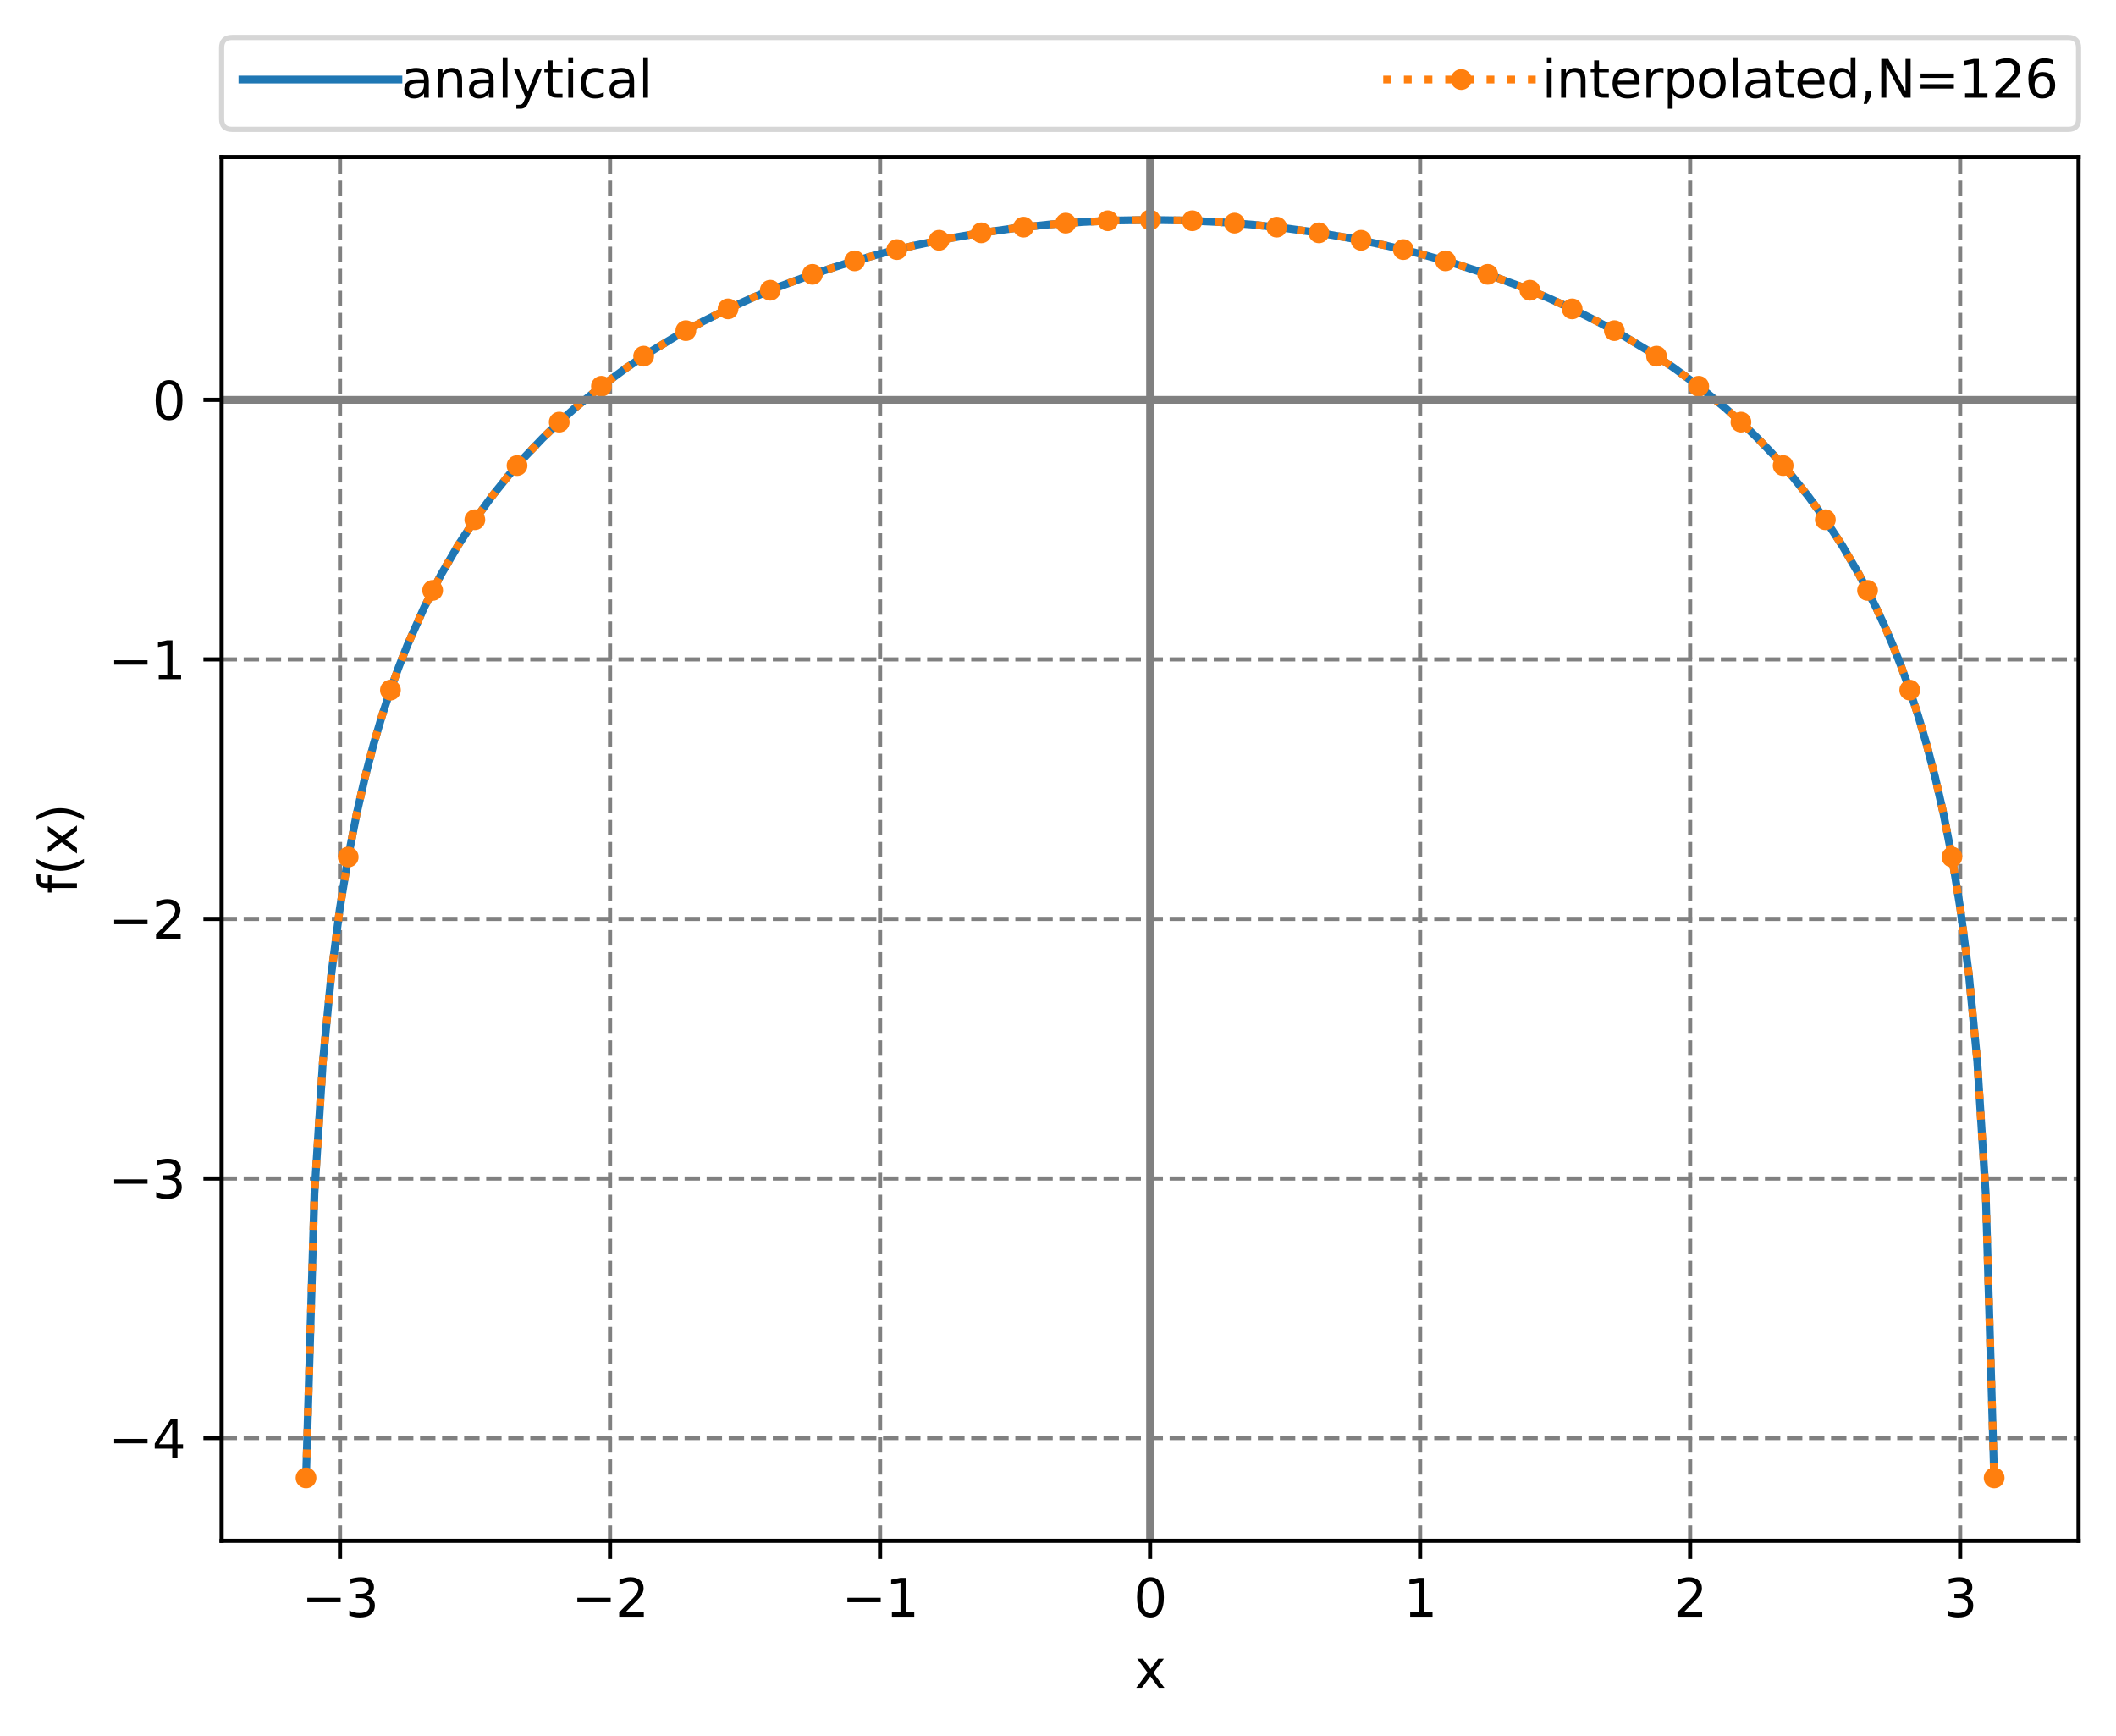 <?xml version="1.0" encoding="utf-8" standalone="no"?>
<!DOCTYPE svg PUBLIC "-//W3C//DTD SVG 1.1//EN"
  "http://www.w3.org/Graphics/SVG/1.1/DTD/svg11.dtd">
<svg xmlns:xlink="http://www.w3.org/1999/xlink" width="406.94pt" height="333.869pt" viewBox="0 0 406.94 333.869" xmlns="http://www.w3.org/2000/svg" version="1.1">
 <defs>
  <style type="text/css">*{stroke-linejoin: round; stroke-linecap: butt}</style>
 </defs>
 <g id="figure_1">
  <g id="patch_1">
   <path d="M 0 333.869 
L 406.94 333.869 
L 406.94 0 
L 0 0 
z
" style="fill: #ffffff"/>
  </g>
  <g id="axes_1">
   <g id="patch_2">
    <path d="M 42.62 296.312 
L 399.74 296.312 
L 399.74 30.2 
L 42.62 30.2 
z
" style="fill: #ffffff"/>
   </g>
   <g id="matplotlib.axis_1">
    <g id="xtick_1">
     <g id="line2d_1">
      <path d="M 65.39 296.312 
L 65.39 30.2 
" clip-path="url(#p2332caac70)" style="fill: none; stroke-dasharray: 2.96,1.28; stroke-dashoffset: 0; stroke: #808080; stroke-width: 0.8"/>
     </g>
     <g id="line2d_2">
      <defs>
       <path id="m7785d125b6" d="M 0 0 
L 0 3.5 
" style="stroke: #000000; stroke-width: 0.8"/>
      </defs>
      <g>
       <use xlink:href="#m7785d125b6" x="65.39" y="296.312" style="stroke: #000000; stroke-width: 0.8"/>
      </g>
     </g>
     <g id="text_1">
      <!-- −3 -->
      <g transform="translate(58.019 310.911) scale(0.1 -0.1)">
       <defs>
        <path id="DejaVuSans-2212" d="M 678 2272 
L 4684 2272 
L 4684 1741 
L 678 1741 
L 678 2272 
z
" transform="scale(0.016)"/>
        <path id="DejaVuSans-33" d="M 2597 2516 
Q 3050 2419 3304 2112 
Q 3559 1806 3559 1356 
Q 3559 666 3084 287 
Q 2609 -91 1734 -91 
Q 1441 -91 1130 -33 
Q 819 25 488 141 
L 488 750 
Q 750 597 1062 519 
Q 1375 441 1716 441 
Q 2309 441 2620 675 
Q 2931 909 2931 1356 
Q 2931 1769 2642 2001 
Q 2353 2234 1838 2234 
L 1294 2234 
L 1294 2753 
L 1863 2753 
Q 2328 2753 2575 2939 
Q 2822 3125 2822 3475 
Q 2822 3834 2567 4026 
Q 2313 4219 1838 4219 
Q 1578 4219 1281 4162 
Q 984 4106 628 3988 
L 628 4550 
Q 988 4650 1302 4700 
Q 1616 4750 1894 4750 
Q 2613 4750 3031 4423 
Q 3450 4097 3450 3541 
Q 3450 3153 3228 2886 
Q 3006 2619 2597 2516 
z
" transform="scale(0.016)"/>
       </defs>
       <use xlink:href="#DejaVuSans-2212"/>
       <use xlink:href="#DejaVuSans-33" x="83.789"/>
      </g>
     </g>
    </g>
    <g id="xtick_2">
     <g id="line2d_3">
      <path d="M 117.32 296.312 
L 117.32 30.2 
" clip-path="url(#p2332caac70)" style="fill: none; stroke-dasharray: 2.96,1.28; stroke-dashoffset: 0; stroke: #808080; stroke-width: 0.8"/>
     </g>
     <g id="line2d_4">
      <g>
       <use xlink:href="#m7785d125b6" x="117.32" y="296.312" style="stroke: #000000; stroke-width: 0.8"/>
      </g>
     </g>
     <g id="text_2">
      <!-- −2 -->
      <g transform="translate(109.949 310.911) scale(0.1 -0.1)">
       <defs>
        <path id="DejaVuSans-32" d="M 1228 531 
L 3431 531 
L 3431 0 
L 469 0 
L 469 531 
Q 828 903 1448 1529 
Q 2069 2156 2228 2338 
Q 2531 2678 2651 2914 
Q 2772 3150 2772 3378 
Q 2772 3750 2511 3984 
Q 2250 4219 1831 4219 
Q 1534 4219 1204 4116 
Q 875 4013 500 3803 
L 500 4441 
Q 881 4594 1212 4672 
Q 1544 4750 1819 4750 
Q 2544 4750 2975 4387 
Q 3406 4025 3406 3419 
Q 3406 3131 3298 2873 
Q 3191 2616 2906 2266 
Q 2828 2175 2409 1742 
Q 1991 1309 1228 531 
z
" transform="scale(0.016)"/>
       </defs>
       <use xlink:href="#DejaVuSans-2212"/>
       <use xlink:href="#DejaVuSans-32" x="83.789"/>
      </g>
     </g>
    </g>
    <g id="xtick_3">
     <g id="line2d_5">
      <path d="M 169.25 296.312 
L 169.25 30.2 
" clip-path="url(#p2332caac70)" style="fill: none; stroke-dasharray: 2.96,1.28; stroke-dashoffset: 0; stroke: #808080; stroke-width: 0.8"/>
     </g>
     <g id="line2d_6">
      <g>
       <use xlink:href="#m7785d125b6" x="169.25" y="296.312" style="stroke: #000000; stroke-width: 0.8"/>
      </g>
     </g>
     <g id="text_3">
      <!-- −1 -->
      <g transform="translate(161.879 310.911) scale(0.1 -0.1)">
       <defs>
        <path id="DejaVuSans-31" d="M 794 531 
L 1825 531 
L 1825 4091 
L 703 3866 
L 703 4441 
L 1819 4666 
L 2450 4666 
L 2450 531 
L 3481 531 
L 3481 0 
L 794 0 
L 794 531 
z
" transform="scale(0.016)"/>
       </defs>
       <use xlink:href="#DejaVuSans-2212"/>
       <use xlink:href="#DejaVuSans-31" x="83.789"/>
      </g>
     </g>
    </g>
    <g id="xtick_4">
     <g id="line2d_7">
      <path d="M 221.18 296.312 
L 221.18 30.2 
" clip-path="url(#p2332caac70)" style="fill: none; stroke-dasharray: 2.96,1.28; stroke-dashoffset: 0; stroke: #808080; stroke-width: 0.8"/>
     </g>
     <g id="line2d_8">
      <g>
       <use xlink:href="#m7785d125b6" x="221.18" y="296.312" style="stroke: #000000; stroke-width: 0.8"/>
      </g>
     </g>
     <g id="text_4">
      <!-- 0 -->
      <g transform="translate(217.999 310.911) scale(0.1 -0.1)">
       <defs>
        <path id="DejaVuSans-30" d="M 2034 4250 
Q 1547 4250 1301 3770 
Q 1056 3291 1056 2328 
Q 1056 1369 1301 889 
Q 1547 409 2034 409 
Q 2525 409 2770 889 
Q 3016 1369 3016 2328 
Q 3016 3291 2770 3770 
Q 2525 4250 2034 4250 
z
M 2034 4750 
Q 2819 4750 3233 4129 
Q 3647 3509 3647 2328 
Q 3647 1150 3233 529 
Q 2819 -91 2034 -91 
Q 1250 -91 836 529 
Q 422 1150 422 2328 
Q 422 3509 836 4129 
Q 1250 4750 2034 4750 
z
" transform="scale(0.016)"/>
       </defs>
       <use xlink:href="#DejaVuSans-30"/>
      </g>
     </g>
    </g>
    <g id="xtick_5">
     <g id="line2d_9">
      <path d="M 273.11 296.312 
L 273.11 30.2 
" clip-path="url(#p2332caac70)" style="fill: none; stroke-dasharray: 2.96,1.28; stroke-dashoffset: 0; stroke: #808080; stroke-width: 0.8"/>
     </g>
     <g id="line2d_10">
      <g>
       <use xlink:href="#m7785d125b6" x="273.11" y="296.312" style="stroke: #000000; stroke-width: 0.8"/>
      </g>
     </g>
     <g id="text_5">
      <!-- 1 -->
      <g transform="translate(269.929 310.911) scale(0.1 -0.1)">
       <use xlink:href="#DejaVuSans-31"/>
      </g>
     </g>
    </g>
    <g id="xtick_6">
     <g id="line2d_11">
      <path d="M 325.04 296.312 
L 325.04 30.2 
" clip-path="url(#p2332caac70)" style="fill: none; stroke-dasharray: 2.96,1.28; stroke-dashoffset: 0; stroke: #808080; stroke-width: 0.8"/>
     </g>
     <g id="line2d_12">
      <g>
       <use xlink:href="#m7785d125b6" x="325.04" y="296.312" style="stroke: #000000; stroke-width: 0.8"/>
      </g>
     </g>
     <g id="text_6">
      <!-- 2 -->
      <g transform="translate(321.859 310.911) scale(0.1 -0.1)">
       <use xlink:href="#DejaVuSans-32"/>
      </g>
     </g>
    </g>
    <g id="xtick_7">
     <g id="line2d_13">
      <path d="M 376.97 296.312 
L 376.97 30.2 
" clip-path="url(#p2332caac70)" style="fill: none; stroke-dasharray: 2.96,1.28; stroke-dashoffset: 0; stroke: #808080; stroke-width: 0.8"/>
     </g>
     <g id="line2d_14">
      <g>
       <use xlink:href="#m7785d125b6" x="376.97" y="296.312" style="stroke: #000000; stroke-width: 0.8"/>
      </g>
     </g>
     <g id="text_7">
      <!-- 3 -->
      <g transform="translate(373.789 310.911) scale(0.1 -0.1)">
       <use xlink:href="#DejaVuSans-33"/>
      </g>
     </g>
    </g>
    <g id="text_8">
     <!-- x -->
     <g transform="translate(218.221 324.589) scale(0.1 -0.1)">
      <defs>
       <path id="DejaVuSans-78" d="M 3513 3500 
L 2247 1797 
L 3578 0 
L 2900 0 
L 1881 1375 
L 863 0 
L 184 0 
L 1544 1831 
L 300 3500 
L 978 3500 
L 1906 2253 
L 2834 3500 
L 3513 3500 
z
" transform="scale(0.016)"/>
      </defs>
      <use xlink:href="#DejaVuSans-78"/>
     </g>
    </g>
   </g>
   <g id="matplotlib.axis_2">
    <g id="ytick_1">
     <g id="line2d_15">
      <path d="M 42.62 276.55 
L 399.74 276.55 
" clip-path="url(#p2332caac70)" style="fill: none; stroke-dasharray: 2.96,1.28; stroke-dashoffset: 0; stroke: #808080; stroke-width: 0.8"/>
     </g>
     <g id="line2d_16">
      <defs>
       <path id="m625b867281" d="M 0 0 
L -3.5 0 
" style="stroke: #000000; stroke-width: 0.8"/>
      </defs>
      <g>
       <use xlink:href="#m625b867281" x="42.62" y="276.55" style="stroke: #000000; stroke-width: 0.8"/>
      </g>
     </g>
     <g id="text_9">
      <!-- −4 -->
      <g transform="translate(20.878 280.349) scale(0.1 -0.1)">
       <defs>
        <path id="DejaVuSans-34" d="M 2419 4116 
L 825 1625 
L 2419 1625 
L 2419 4116 
z
M 2253 4666 
L 3047 4666 
L 3047 1625 
L 3713 1625 
L 3713 1100 
L 3047 1100 
L 3047 0 
L 2419 0 
L 2419 1100 
L 313 1100 
L 313 1709 
L 2253 4666 
z
" transform="scale(0.016)"/>
       </defs>
       <use xlink:href="#DejaVuSans-2212"/>
       <use xlink:href="#DejaVuSans-34" x="83.789"/>
      </g>
     </g>
    </g>
    <g id="ytick_2">
     <g id="line2d_17">
      <path d="M 42.62 226.636 
L 399.74 226.636 
" clip-path="url(#p2332caac70)" style="fill: none; stroke-dasharray: 2.96,1.28; stroke-dashoffset: 0; stroke: #808080; stroke-width: 0.8"/>
     </g>
     <g id="line2d_18">
      <g>
       <use xlink:href="#m625b867281" x="42.62" y="226.636" style="stroke: #000000; stroke-width: 0.8"/>
      </g>
     </g>
     <g id="text_10">
      <!-- −3 -->
      <g transform="translate(20.878 230.435) scale(0.1 -0.1)">
       <use xlink:href="#DejaVuSans-2212"/>
       <use xlink:href="#DejaVuSans-33" x="83.789"/>
      </g>
     </g>
    </g>
    <g id="ytick_3">
     <g id="line2d_19">
      <path d="M 42.62 176.722 
L 399.74 176.722 
" clip-path="url(#p2332caac70)" style="fill: none; stroke-dasharray: 2.96,1.28; stroke-dashoffset: 0; stroke: #808080; stroke-width: 0.8"/>
     </g>
     <g id="line2d_20">
      <g>
       <use xlink:href="#m625b867281" x="42.62" y="176.722" style="stroke: #000000; stroke-width: 0.8"/>
      </g>
     </g>
     <g id="text_11">
      <!-- −2 -->
      <g transform="translate(20.878 180.521) scale(0.1 -0.1)">
       <use xlink:href="#DejaVuSans-2212"/>
       <use xlink:href="#DejaVuSans-32" x="83.789"/>
      </g>
     </g>
    </g>
    <g id="ytick_4">
     <g id="line2d_21">
      <path d="M 42.62 126.808 
L 399.74 126.808 
" clip-path="url(#p2332caac70)" style="fill: none; stroke-dasharray: 2.96,1.28; stroke-dashoffset: 0; stroke: #808080; stroke-width: 0.8"/>
     </g>
     <g id="line2d_22">
      <g>
       <use xlink:href="#m625b867281" x="42.62" y="126.808" style="stroke: #000000; stroke-width: 0.8"/>
      </g>
     </g>
     <g id="text_12">
      <!-- −1 -->
      <g transform="translate(20.878 130.607) scale(0.1 -0.1)">
       <use xlink:href="#DejaVuSans-2212"/>
       <use xlink:href="#DejaVuSans-31" x="83.789"/>
      </g>
     </g>
    </g>
    <g id="ytick_5">
     <g id="line2d_23">
      <path d="M 42.62 76.894 
L 399.74 76.894 
" clip-path="url(#p2332caac70)" style="fill: none; stroke-dasharray: 2.96,1.28; stroke-dashoffset: 0; stroke: #808080; stroke-width: 0.8"/>
     </g>
     <g id="line2d_24">
      <g>
       <use xlink:href="#m625b867281" x="42.62" y="76.894" style="stroke: #000000; stroke-width: 0.8"/>
      </g>
     </g>
     <g id="text_13">
      <!-- 0 -->
      <g transform="translate(29.258 80.693) scale(0.1 -0.1)">
       <use xlink:href="#DejaVuSans-30"/>
      </g>
     </g>
    </g>
    <g id="text_14">
     <!-- f(x) -->
     <g transform="translate(14.798 171.877) rotate(-90) scale(0.1 -0.1)">
      <defs>
       <path id="DejaVuSans-66" d="M 2375 4863 
L 2375 4384 
L 1825 4384 
Q 1516 4384 1395 4259 
Q 1275 4134 1275 3809 
L 1275 3500 
L 2222 3500 
L 2222 3053 
L 1275 3053 
L 1275 0 
L 697 0 
L 697 3053 
L 147 3053 
L 147 3500 
L 697 3500 
L 697 3744 
Q 697 4328 969 4595 
Q 1241 4863 1831 4863 
L 2375 4863 
z
" transform="scale(0.016)"/>
       <path id="DejaVuSans-28" d="M 1984 4856 
Q 1566 4138 1362 3434 
Q 1159 2731 1159 2009 
Q 1159 1288 1364 580 
Q 1569 -128 1984 -844 
L 1484 -844 
Q 1016 -109 783 600 
Q 550 1309 550 2009 
Q 550 2706 781 3412 
Q 1013 4119 1484 4856 
L 1984 4856 
z
" transform="scale(0.016)"/>
       <path id="DejaVuSans-29" d="M 513 4856 
L 1013 4856 
Q 1481 4119 1714 3412 
Q 1947 2706 1947 2009 
Q 1947 1309 1714 600 
Q 1481 -109 1013 -844 
L 513 -844 
Q 928 -128 1133 580 
Q 1338 1288 1338 2009 
Q 1338 2731 1133 3434 
Q 928 4138 513 4856 
z
" transform="scale(0.016)"/>
      </defs>
      <use xlink:href="#DejaVuSans-66"/>
      <use xlink:href="#DejaVuSans-28" x="35.205"/>
      <use xlink:href="#DejaVuSans-78" x="74.219"/>
      <use xlink:href="#DejaVuSans-29" x="133.398"/>
     </g>
    </g>
   </g>
   <g id="line2d_25">
    <path d="M 58.853 284.216 
L 60.476 229.551 
L 62.1 204.095 
L 63.723 187.327 
L 65.346 174.807 
L 66.969 164.816 
L 68.593 156.506 
L 70.216 149.394 
L 71.839 143.182 
L 73.462 137.668 
L 75.086 132.714 
L 76.709 128.22 
L 78.332 124.107 
L 81.579 116.811 
L 84.825 110.489 
L 88.072 104.922 
L 91.318 99.958 
L 94.565 95.488 
L 97.812 91.431 
L 101.058 87.724 
L 104.305 84.319 
L 107.551 81.177 
L 110.798 78.268 
L 115.668 74.284 
L 120.537 70.696 
L 125.407 67.452 
L 130.277 64.509 
L 135.147 61.834 
L 140.017 59.4 
L 144.886 57.184 
L 149.756 55.167 
L 156.249 52.761 
L 162.742 50.653 
L 169.236 48.818 
L 175.729 47.237 
L 182.222 45.894 
L 188.715 44.776 
L 195.208 43.874 
L 201.701 43.179 
L 208.194 42.688 
L 214.687 42.394 
L 221.18 42.296 
L 227.673 42.394 
L 234.166 42.688 
L 240.66 43.179 
L 247.153 43.874 
L 253.646 44.776 
L 260.139 45.894 
L 266.632 47.237 
L 273.125 48.818 
L 279.618 50.653 
L 286.111 52.761 
L 292.604 55.167 
L 297.474 57.184 
L 302.344 59.4 
L 307.214 61.834 
L 312.084 64.509 
L 316.953 67.452 
L 321.823 70.696 
L 326.693 74.284 
L 331.563 78.268 
L 334.809 81.177 
L 338.056 84.319 
L 341.302 87.724 
L 344.549 91.431 
L 347.796 95.488 
L 351.042 99.958 
L 354.289 104.922 
L 357.535 110.489 
L 360.782 116.811 
L 362.405 120.32 
L 364.028 124.107 
L 365.652 128.22 
L 367.275 132.714 
L 368.898 137.668 
L 370.521 143.182 
L 372.145 149.394 
L 373.768 156.506 
L 375.391 164.816 
L 377.014 174.807 
L 378.638 187.327 
L 380.261 204.095 
L 381.884 229.551 
L 383.508 284.216 
L 383.508 284.216 
" clip-path="url(#p2332caac70)" style="fill: none; stroke: #1f77b4; stroke-width: 1.5; stroke-linecap: square"/>
   </g>
   <g id="line2d_26">
    <path d="M 58.853 284.216 
L 60.476 229.551 
L 62.1 204.095 
L 63.723 187.327 
L 65.346 174.807 
L 66.969 164.816 
L 68.593 156.506 
L 70.216 149.394 
L 71.839 143.182 
L 73.462 137.668 
L 75.086 132.714 
L 76.709 128.22 
L 78.332 124.107 
L 81.579 116.811 
L 84.825 110.489 
L 88.072 104.922 
L 91.318 99.958 
L 94.565 95.488 
L 97.812 91.431 
L 101.058 87.724 
L 104.305 84.319 
L 107.551 81.177 
L 110.798 78.268 
L 115.668 74.284 
L 120.537 70.696 
L 125.407 67.452 
L 130.277 64.509 
L 135.147 61.834 
L 140.017 59.4 
L 144.886 57.184 
L 149.756 55.167 
L 156.249 52.761 
L 162.742 50.653 
L 169.236 48.818 
L 175.729 47.237 
L 182.222 45.894 
L 188.715 44.776 
L 195.208 43.874 
L 201.701 43.179 
L 208.194 42.688 
L 214.687 42.394 
L 221.18 42.296 
L 227.673 42.394 
L 234.166 42.688 
L 240.66 43.179 
L 247.153 43.874 
L 253.646 44.776 
L 260.139 45.894 
L 266.632 47.237 
L 273.125 48.818 
L 279.618 50.653 
L 286.111 52.761 
L 292.604 55.167 
L 297.474 57.184 
L 302.344 59.4 
L 307.214 61.834 
L 312.084 64.509 
L 316.953 67.452 
L 321.823 70.696 
L 326.693 74.284 
L 331.563 78.268 
L 334.809 81.177 
L 338.056 84.319 
L 341.302 87.724 
L 344.549 91.431 
L 347.796 95.488 
L 351.042 99.958 
L 354.289 104.922 
L 357.535 110.489 
L 360.782 116.811 
L 362.405 120.32 
L 364.028 124.107 
L 365.652 128.22 
L 367.275 132.714 
L 368.898 137.668 
L 370.521 143.182 
L 372.145 149.394 
L 373.768 156.506 
L 375.391 164.816 
L 377.014 174.807 
L 378.638 187.327 
L 380.261 204.095 
L 381.884 229.551 
L 383.508 284.216 
L 383.508 284.216 
" clip-path="url(#p2332caac70)" style="fill: none; stroke-dasharray: 1.5,2.475; stroke-dashoffset: 0; stroke: #ff7f0e; stroke-width: 1.5"/>
    <defs>
     <path id="m84a8ee4a27" d="M 0 1.5 
C 0.398 1.5 0.779 1.342 1.061 1.061 
C 1.342 0.779 1.5 0.398 1.5 0 
C 1.5 -0.398 1.342 -0.779 1.061 -1.061 
C 0.779 -1.342 0.398 -1.5 0 -1.5 
C -0.398 -1.5 -0.779 -1.342 -1.061 -1.061 
C -1.342 -0.779 -1.5 -0.398 -1.5 0 
C -1.5 0.398 -1.342 0.779 -1.061 1.061 
C -0.779 1.342 -0.398 1.5 0 1.5 
z
" style="stroke: #ff7f0e"/>
    </defs>
    <g clip-path="url(#p2332caac70)">
     <use xlink:href="#m84a8ee4a27" x="58.853" y="284.216" style="fill: #ff7f0e; stroke: #ff7f0e"/>
     <use xlink:href="#m84a8ee4a27" x="66.969" y="164.816" style="fill: #ff7f0e; stroke: #ff7f0e"/>
     <use xlink:href="#m84a8ee4a27" x="75.086" y="132.714" style="fill: #ff7f0e; stroke: #ff7f0e"/>
     <use xlink:href="#m84a8ee4a27" x="83.202" y="113.544" style="fill: #ff7f0e; stroke: #ff7f0e"/>
     <use xlink:href="#m84a8ee4a27" x="91.318" y="99.958" style="fill: #ff7f0e; stroke: #ff7f0e"/>
     <use xlink:href="#m84a8ee4a27" x="99.435" y="89.537" style="fill: #ff7f0e; stroke: #ff7f0e"/>
     <use xlink:href="#m84a8ee4a27" x="107.551" y="81.177" style="fill: #ff7f0e; stroke: #ff7f0e"/>
     <use xlink:href="#m84a8ee4a27" x="115.668" y="74.284" style="fill: #ff7f0e; stroke: #ff7f0e"/>
     <use xlink:href="#m84a8ee4a27" x="123.784" y="68.498" style="fill: #ff7f0e; stroke: #ff7f0e"/>
     <use xlink:href="#m84a8ee4a27" x="131.9" y="63.589" style="fill: #ff7f0e; stroke: #ff7f0e"/>
     <use xlink:href="#m84a8ee4a27" x="140.017" y="59.4" style="fill: #ff7f0e; stroke: #ff7f0e"/>
     <use xlink:href="#m84a8ee4a27" x="148.133" y="55.818" style="fill: #ff7f0e; stroke: #ff7f0e"/>
     <use xlink:href="#m84a8ee4a27" x="156.249" y="52.761" style="fill: #ff7f0e; stroke: #ff7f0e"/>
     <use xlink:href="#m84a8ee4a27" x="164.366" y="50.17" style="fill: #ff7f0e; stroke: #ff7f0e"/>
     <use xlink:href="#m84a8ee4a27" x="172.482" y="47.997" style="fill: #ff7f0e; stroke: #ff7f0e"/>
     <use xlink:href="#m84a8ee4a27" x="180.598" y="46.208" style="fill: #ff7f0e; stroke: #ff7f0e"/>
     <use xlink:href="#m84a8ee4a27" x="188.715" y="44.776" style="fill: #ff7f0e; stroke: #ff7f0e"/>
     <use xlink:href="#m84a8ee4a27" x="196.831" y="43.681" style="fill: #ff7f0e; stroke: #ff7f0e"/>
     <use xlink:href="#m84a8ee4a27" x="204.948" y="42.909" style="fill: #ff7f0e; stroke: #ff7f0e"/>
     <use xlink:href="#m84a8ee4a27" x="213.064" y="42.449" style="fill: #ff7f0e; stroke: #ff7f0e"/>
     <use xlink:href="#m84a8ee4a27" x="221.18" y="42.296" style="fill: #ff7f0e; stroke: #ff7f0e"/>
     <use xlink:href="#m84a8ee4a27" x="229.297" y="42.449" style="fill: #ff7f0e; stroke: #ff7f0e"/>
     <use xlink:href="#m84a8ee4a27" x="237.413" y="42.909" style="fill: #ff7f0e; stroke: #ff7f0e"/>
     <use xlink:href="#m84a8ee4a27" x="245.529" y="43.681" style="fill: #ff7f0e; stroke: #ff7f0e"/>
     <use xlink:href="#m84a8ee4a27" x="253.646" y="44.776" style="fill: #ff7f0e; stroke: #ff7f0e"/>
     <use xlink:href="#m84a8ee4a27" x="261.762" y="46.208" style="fill: #ff7f0e; stroke: #ff7f0e"/>
     <use xlink:href="#m84a8ee4a27" x="269.878" y="47.997" style="fill: #ff7f0e; stroke: #ff7f0e"/>
     <use xlink:href="#m84a8ee4a27" x="277.995" y="50.17" style="fill: #ff7f0e; stroke: #ff7f0e"/>
     <use xlink:href="#m84a8ee4a27" x="286.111" y="52.761" style="fill: #ff7f0e; stroke: #ff7f0e"/>
     <use xlink:href="#m84a8ee4a27" x="294.228" y="55.818" style="fill: #ff7f0e; stroke: #ff7f0e"/>
     <use xlink:href="#m84a8ee4a27" x="302.344" y="59.4" style="fill: #ff7f0e; stroke: #ff7f0e"/>
     <use xlink:href="#m84a8ee4a27" x="310.46" y="63.589" style="fill: #ff7f0e; stroke: #ff7f0e"/>
     <use xlink:href="#m84a8ee4a27" x="318.577" y="68.498" style="fill: #ff7f0e; stroke: #ff7f0e"/>
     <use xlink:href="#m84a8ee4a27" x="326.693" y="74.284" style="fill: #ff7f0e; stroke: #ff7f0e"/>
     <use xlink:href="#m84a8ee4a27" x="334.809" y="81.177" style="fill: #ff7f0e; stroke: #ff7f0e"/>
     <use xlink:href="#m84a8ee4a27" x="342.926" y="89.537" style="fill: #ff7f0e; stroke: #ff7f0e"/>
     <use xlink:href="#m84a8ee4a27" x="351.042" y="99.958" style="fill: #ff7f0e; stroke: #ff7f0e"/>
     <use xlink:href="#m84a8ee4a27" x="359.158" y="113.544" style="fill: #ff7f0e; stroke: #ff7f0e"/>
     <use xlink:href="#m84a8ee4a27" x="367.275" y="132.714" style="fill: #ff7f0e; stroke: #ff7f0e"/>
     <use xlink:href="#m84a8ee4a27" x="375.391" y="164.816" style="fill: #ff7f0e; stroke: #ff7f0e"/>
     <use xlink:href="#m84a8ee4a27" x="383.508" y="284.216" style="fill: #ff7f0e; stroke: #ff7f0e"/>
    </g>
   </g>
   <g id="line2d_27">
    <path d="M 42.62 76.894 
L 399.74 76.894 
" clip-path="url(#p2332caac70)" style="fill: none; stroke: #808080; stroke-width: 1.5; stroke-linecap: square"/>
   </g>
   <g id="line2d_28">
    <path d="M 221.18 296.312 
L 221.18 30.2 
" clip-path="url(#p2332caac70)" style="fill: none; stroke: #808080; stroke-width: 1.5; stroke-linecap: square"/>
   </g>
   <g id="patch_3">
    <path d="M 42.62 296.312 
L 42.62 30.2 
" style="fill: none; stroke: #000000; stroke-width: 0.8; stroke-linejoin: miter; stroke-linecap: square"/>
   </g>
   <g id="patch_4">
    <path d="M 399.74 296.312 
L 399.74 30.2 
" style="fill: none; stroke: #000000; stroke-width: 0.8; stroke-linejoin: miter; stroke-linecap: square"/>
   </g>
   <g id="patch_5">
    <path d="M 42.62 296.312 
L 399.74 296.312 
" style="fill: none; stroke: #000000; stroke-width: 0.8; stroke-linejoin: miter; stroke-linecap: square"/>
   </g>
   <g id="patch_6">
    <path d="M 42.62 30.2 
L 399.74 30.2 
" style="fill: none; stroke: #000000; stroke-width: 0.8; stroke-linejoin: miter; stroke-linecap: square"/>
   </g>
   <g id="legend_1">
    <g id="patch_7">
     <path d="M 44.62 24.878 
L 397.74 24.878 
Q 399.74 24.878 399.74 22.878 
L 399.74 9.2 
Q 399.74 7.2 397.74 7.2 
L 44.62 7.2 
Q 42.62 7.2 42.62 9.2 
L 42.62 22.878 
Q 42.62 24.878 44.62 24.878 
z
" style="fill: #ffffff; opacity: 0.8; stroke: #cccccc; stroke-linejoin: miter"/>
    </g>
    <g id="line2d_29">
     <path d="M 46.62 15.298 
L 61.62 15.298 
L 76.62 15.298 
" style="fill: none; stroke: #1f77b4; stroke-width: 1.5; stroke-linecap: square"/>
    </g>
    <g id="text_15">
     <!-- analytical -->
     <g transform="translate(77.12 18.798) scale(0.1 -0.1)">
      <defs>
       <path id="DejaVuSans-61" d="M 2194 1759 
Q 1497 1759 1228 1600 
Q 959 1441 959 1056 
Q 959 750 1161 570 
Q 1363 391 1709 391 
Q 2188 391 2477 730 
Q 2766 1069 2766 1631 
L 2766 1759 
L 2194 1759 
z
M 3341 1997 
L 3341 0 
L 2766 0 
L 2766 531 
Q 2569 213 2275 61 
Q 1981 -91 1556 -91 
Q 1019 -91 701 211 
Q 384 513 384 1019 
Q 384 1609 779 1909 
Q 1175 2209 1959 2209 
L 2766 2209 
L 2766 2266 
Q 2766 2663 2505 2880 
Q 2244 3097 1772 3097 
Q 1472 3097 1187 3025 
Q 903 2953 641 2809 
L 641 3341 
Q 956 3463 1253 3523 
Q 1550 3584 1831 3584 
Q 2591 3584 2966 3190 
Q 3341 2797 3341 1997 
z
" transform="scale(0.016)"/>
       <path id="DejaVuSans-6e" d="M 3513 2113 
L 3513 0 
L 2938 0 
L 2938 2094 
Q 2938 2591 2744 2837 
Q 2550 3084 2163 3084 
Q 1697 3084 1428 2787 
Q 1159 2491 1159 1978 
L 1159 0 
L 581 0 
L 581 3500 
L 1159 3500 
L 1159 2956 
Q 1366 3272 1645 3428 
Q 1925 3584 2291 3584 
Q 2894 3584 3203 3211 
Q 3513 2838 3513 2113 
z
" transform="scale(0.016)"/>
       <path id="DejaVuSans-6c" d="M 603 4863 
L 1178 4863 
L 1178 0 
L 603 0 
L 603 4863 
z
" transform="scale(0.016)"/>
       <path id="DejaVuSans-79" d="M 2059 -325 
Q 1816 -950 1584 -1140 
Q 1353 -1331 966 -1331 
L 506 -1331 
L 506 -850 
L 844 -850 
Q 1081 -850 1212 -737 
Q 1344 -625 1503 -206 
L 1606 56 
L 191 3500 
L 800 3500 
L 1894 763 
L 2988 3500 
L 3597 3500 
L 2059 -325 
z
" transform="scale(0.016)"/>
       <path id="DejaVuSans-74" d="M 1172 4494 
L 1172 3500 
L 2356 3500 
L 2356 3053 
L 1172 3053 
L 1172 1153 
Q 1172 725 1289 603 
Q 1406 481 1766 481 
L 2356 481 
L 2356 0 
L 1766 0 
Q 1100 0 847 248 
Q 594 497 594 1153 
L 594 3053 
L 172 3053 
L 172 3500 
L 594 3500 
L 594 4494 
L 1172 4494 
z
" transform="scale(0.016)"/>
       <path id="DejaVuSans-69" d="M 603 3500 
L 1178 3500 
L 1178 0 
L 603 0 
L 603 3500 
z
M 603 4863 
L 1178 4863 
L 1178 4134 
L 603 4134 
L 603 4863 
z
" transform="scale(0.016)"/>
       <path id="DejaVuSans-63" d="M 3122 3366 
L 3122 2828 
Q 2878 2963 2633 3030 
Q 2388 3097 2138 3097 
Q 1578 3097 1268 2742 
Q 959 2388 959 1747 
Q 959 1106 1268 751 
Q 1578 397 2138 397 
Q 2388 397 2633 464 
Q 2878 531 3122 666 
L 3122 134 
Q 2881 22 2623 -34 
Q 2366 -91 2075 -91 
Q 1284 -91 818 406 
Q 353 903 353 1747 
Q 353 2603 823 3093 
Q 1294 3584 2113 3584 
Q 2378 3584 2631 3529 
Q 2884 3475 3122 3366 
z
" transform="scale(0.016)"/>
      </defs>
      <use xlink:href="#DejaVuSans-61"/>
      <use xlink:href="#DejaVuSans-6e" x="61.279"/>
      <use xlink:href="#DejaVuSans-61" x="124.658"/>
      <use xlink:href="#DejaVuSans-6c" x="185.938"/>
      <use xlink:href="#DejaVuSans-79" x="213.721"/>
      <use xlink:href="#DejaVuSans-74" x="272.9"/>
      <use xlink:href="#DejaVuSans-69" x="312.109"/>
      <use xlink:href="#DejaVuSans-63" x="339.893"/>
      <use xlink:href="#DejaVuSans-61" x="394.873"/>
      <use xlink:href="#DejaVuSans-6c" x="456.152"/>
     </g>
    </g>
    <g id="line2d_30">
     <path d="M 266.018 15.298 
L 281.018 15.298 
L 296.018 15.298 
" style="fill: none; stroke-dasharray: 1.5,2.475; stroke-dashoffset: 0; stroke: #ff7f0e; stroke-width: 1.5"/>
     <g>
      <use xlink:href="#m84a8ee4a27" x="281.018" y="15.298" style="fill: #ff7f0e; stroke: #ff7f0e"/>
     </g>
    </g>
    <g id="text_16">
     <!-- interpolated,N=126 -->
     <g transform="translate(296.518 18.798) scale(0.1 -0.1)">
      <defs>
       <path id="DejaVuSans-65" d="M 3597 1894 
L 3597 1613 
L 953 1613 
Q 991 1019 1311 708 
Q 1631 397 2203 397 
Q 2534 397 2845 478 
Q 3156 559 3463 722 
L 3463 178 
Q 3153 47 2828 -22 
Q 2503 -91 2169 -91 
Q 1331 -91 842 396 
Q 353 884 353 1716 
Q 353 2575 817 3079 
Q 1281 3584 2069 3584 
Q 2775 3584 3186 3129 
Q 3597 2675 3597 1894 
z
M 3022 2063 
Q 3016 2534 2758 2815 
Q 2500 3097 2075 3097 
Q 1594 3097 1305 2825 
Q 1016 2553 972 2059 
L 3022 2063 
z
" transform="scale(0.016)"/>
       <path id="DejaVuSans-72" d="M 2631 2963 
Q 2534 3019 2420 3045 
Q 2306 3072 2169 3072 
Q 1681 3072 1420 2755 
Q 1159 2438 1159 1844 
L 1159 0 
L 581 0 
L 581 3500 
L 1159 3500 
L 1159 2956 
Q 1341 3275 1631 3429 
Q 1922 3584 2338 3584 
Q 2397 3584 2469 3576 
Q 2541 3569 2628 3553 
L 2631 2963 
z
" transform="scale(0.016)"/>
       <path id="DejaVuSans-70" d="M 1159 525 
L 1159 -1331 
L 581 -1331 
L 581 3500 
L 1159 3500 
L 1159 2969 
Q 1341 3281 1617 3432 
Q 1894 3584 2278 3584 
Q 2916 3584 3314 3078 
Q 3713 2572 3713 1747 
Q 3713 922 3314 415 
Q 2916 -91 2278 -91 
Q 1894 -91 1617 61 
Q 1341 213 1159 525 
z
M 3116 1747 
Q 3116 2381 2855 2742 
Q 2594 3103 2138 3103 
Q 1681 3103 1420 2742 
Q 1159 2381 1159 1747 
Q 1159 1113 1420 752 
Q 1681 391 2138 391 
Q 2594 391 2855 752 
Q 3116 1113 3116 1747 
z
" transform="scale(0.016)"/>
       <path id="DejaVuSans-6f" d="M 1959 3097 
Q 1497 3097 1228 2736 
Q 959 2375 959 1747 
Q 959 1119 1226 758 
Q 1494 397 1959 397 
Q 2419 397 2687 759 
Q 2956 1122 2956 1747 
Q 2956 2369 2687 2733 
Q 2419 3097 1959 3097 
z
M 1959 3584 
Q 2709 3584 3137 3096 
Q 3566 2609 3566 1747 
Q 3566 888 3137 398 
Q 2709 -91 1959 -91 
Q 1206 -91 779 398 
Q 353 888 353 1747 
Q 353 2609 779 3096 
Q 1206 3584 1959 3584 
z
" transform="scale(0.016)"/>
       <path id="DejaVuSans-64" d="M 2906 2969 
L 2906 4863 
L 3481 4863 
L 3481 0 
L 2906 0 
L 2906 525 
Q 2725 213 2448 61 
Q 2172 -91 1784 -91 
Q 1150 -91 751 415 
Q 353 922 353 1747 
Q 353 2572 751 3078 
Q 1150 3584 1784 3584 
Q 2172 3584 2448 3432 
Q 2725 3281 2906 2969 
z
M 947 1747 
Q 947 1113 1208 752 
Q 1469 391 1925 391 
Q 2381 391 2643 752 
Q 2906 1113 2906 1747 
Q 2906 2381 2643 2742 
Q 2381 3103 1925 3103 
Q 1469 3103 1208 2742 
Q 947 2381 947 1747 
z
" transform="scale(0.016)"/>
       <path id="DejaVuSans-2c" d="M 750 794 
L 1409 794 
L 1409 256 
L 897 -744 
L 494 -744 
L 750 256 
L 750 794 
z
" transform="scale(0.016)"/>
       <path id="DejaVuSans-4e" d="M 628 4666 
L 1478 4666 
L 3547 763 
L 3547 4666 
L 4159 4666 
L 4159 0 
L 3309 0 
L 1241 3903 
L 1241 0 
L 628 0 
L 628 4666 
z
" transform="scale(0.016)"/>
       <path id="DejaVuSans-3d" d="M 678 2906 
L 4684 2906 
L 4684 2381 
L 678 2381 
L 678 2906 
z
M 678 1631 
L 4684 1631 
L 4684 1100 
L 678 1100 
L 678 1631 
z
" transform="scale(0.016)"/>
       <path id="DejaVuSans-36" d="M 2113 2584 
Q 1688 2584 1439 2293 
Q 1191 2003 1191 1497 
Q 1191 994 1439 701 
Q 1688 409 2113 409 
Q 2538 409 2786 701 
Q 3034 994 3034 1497 
Q 3034 2003 2786 2293 
Q 2538 2584 2113 2584 
z
M 3366 4563 
L 3366 3988 
Q 3128 4100 2886 4159 
Q 2644 4219 2406 4219 
Q 1781 4219 1451 3797 
Q 1122 3375 1075 2522 
Q 1259 2794 1537 2939 
Q 1816 3084 2150 3084 
Q 2853 3084 3261 2657 
Q 3669 2231 3669 1497 
Q 3669 778 3244 343 
Q 2819 -91 2113 -91 
Q 1303 -91 875 529 
Q 447 1150 447 2328 
Q 447 3434 972 4092 
Q 1497 4750 2381 4750 
Q 2619 4750 2861 4703 
Q 3103 4656 3366 4563 
z
" transform="scale(0.016)"/>
      </defs>
      <use xlink:href="#DejaVuSans-69"/>
      <use xlink:href="#DejaVuSans-6e" x="27.783"/>
      <use xlink:href="#DejaVuSans-74" x="91.162"/>
      <use xlink:href="#DejaVuSans-65" x="130.371"/>
      <use xlink:href="#DejaVuSans-72" x="191.895"/>
      <use xlink:href="#DejaVuSans-70" x="233.008"/>
      <use xlink:href="#DejaVuSans-6f" x="296.484"/>
      <use xlink:href="#DejaVuSans-6c" x="357.666"/>
      <use xlink:href="#DejaVuSans-61" x="385.449"/>
      <use xlink:href="#DejaVuSans-74" x="446.729"/>
      <use xlink:href="#DejaVuSans-65" x="485.938"/>
      <use xlink:href="#DejaVuSans-64" x="547.461"/>
      <use xlink:href="#DejaVuSans-2c" x="610.938"/>
      <use xlink:href="#DejaVuSans-4e" x="642.725"/>
      <use xlink:href="#DejaVuSans-3d" x="717.529"/>
      <use xlink:href="#DejaVuSans-31" x="801.318"/>
      <use xlink:href="#DejaVuSans-32" x="864.941"/>
      <use xlink:href="#DejaVuSans-36" x="928.564"/>
     </g>
    </g>
   </g>
  </g>
 </g>
 <defs>
  <clipPath id="p2332caac70">
   <rect x="42.62" y="30.2" width="357.12" height="266.112"/>
  </clipPath>
 </defs>
</svg>
